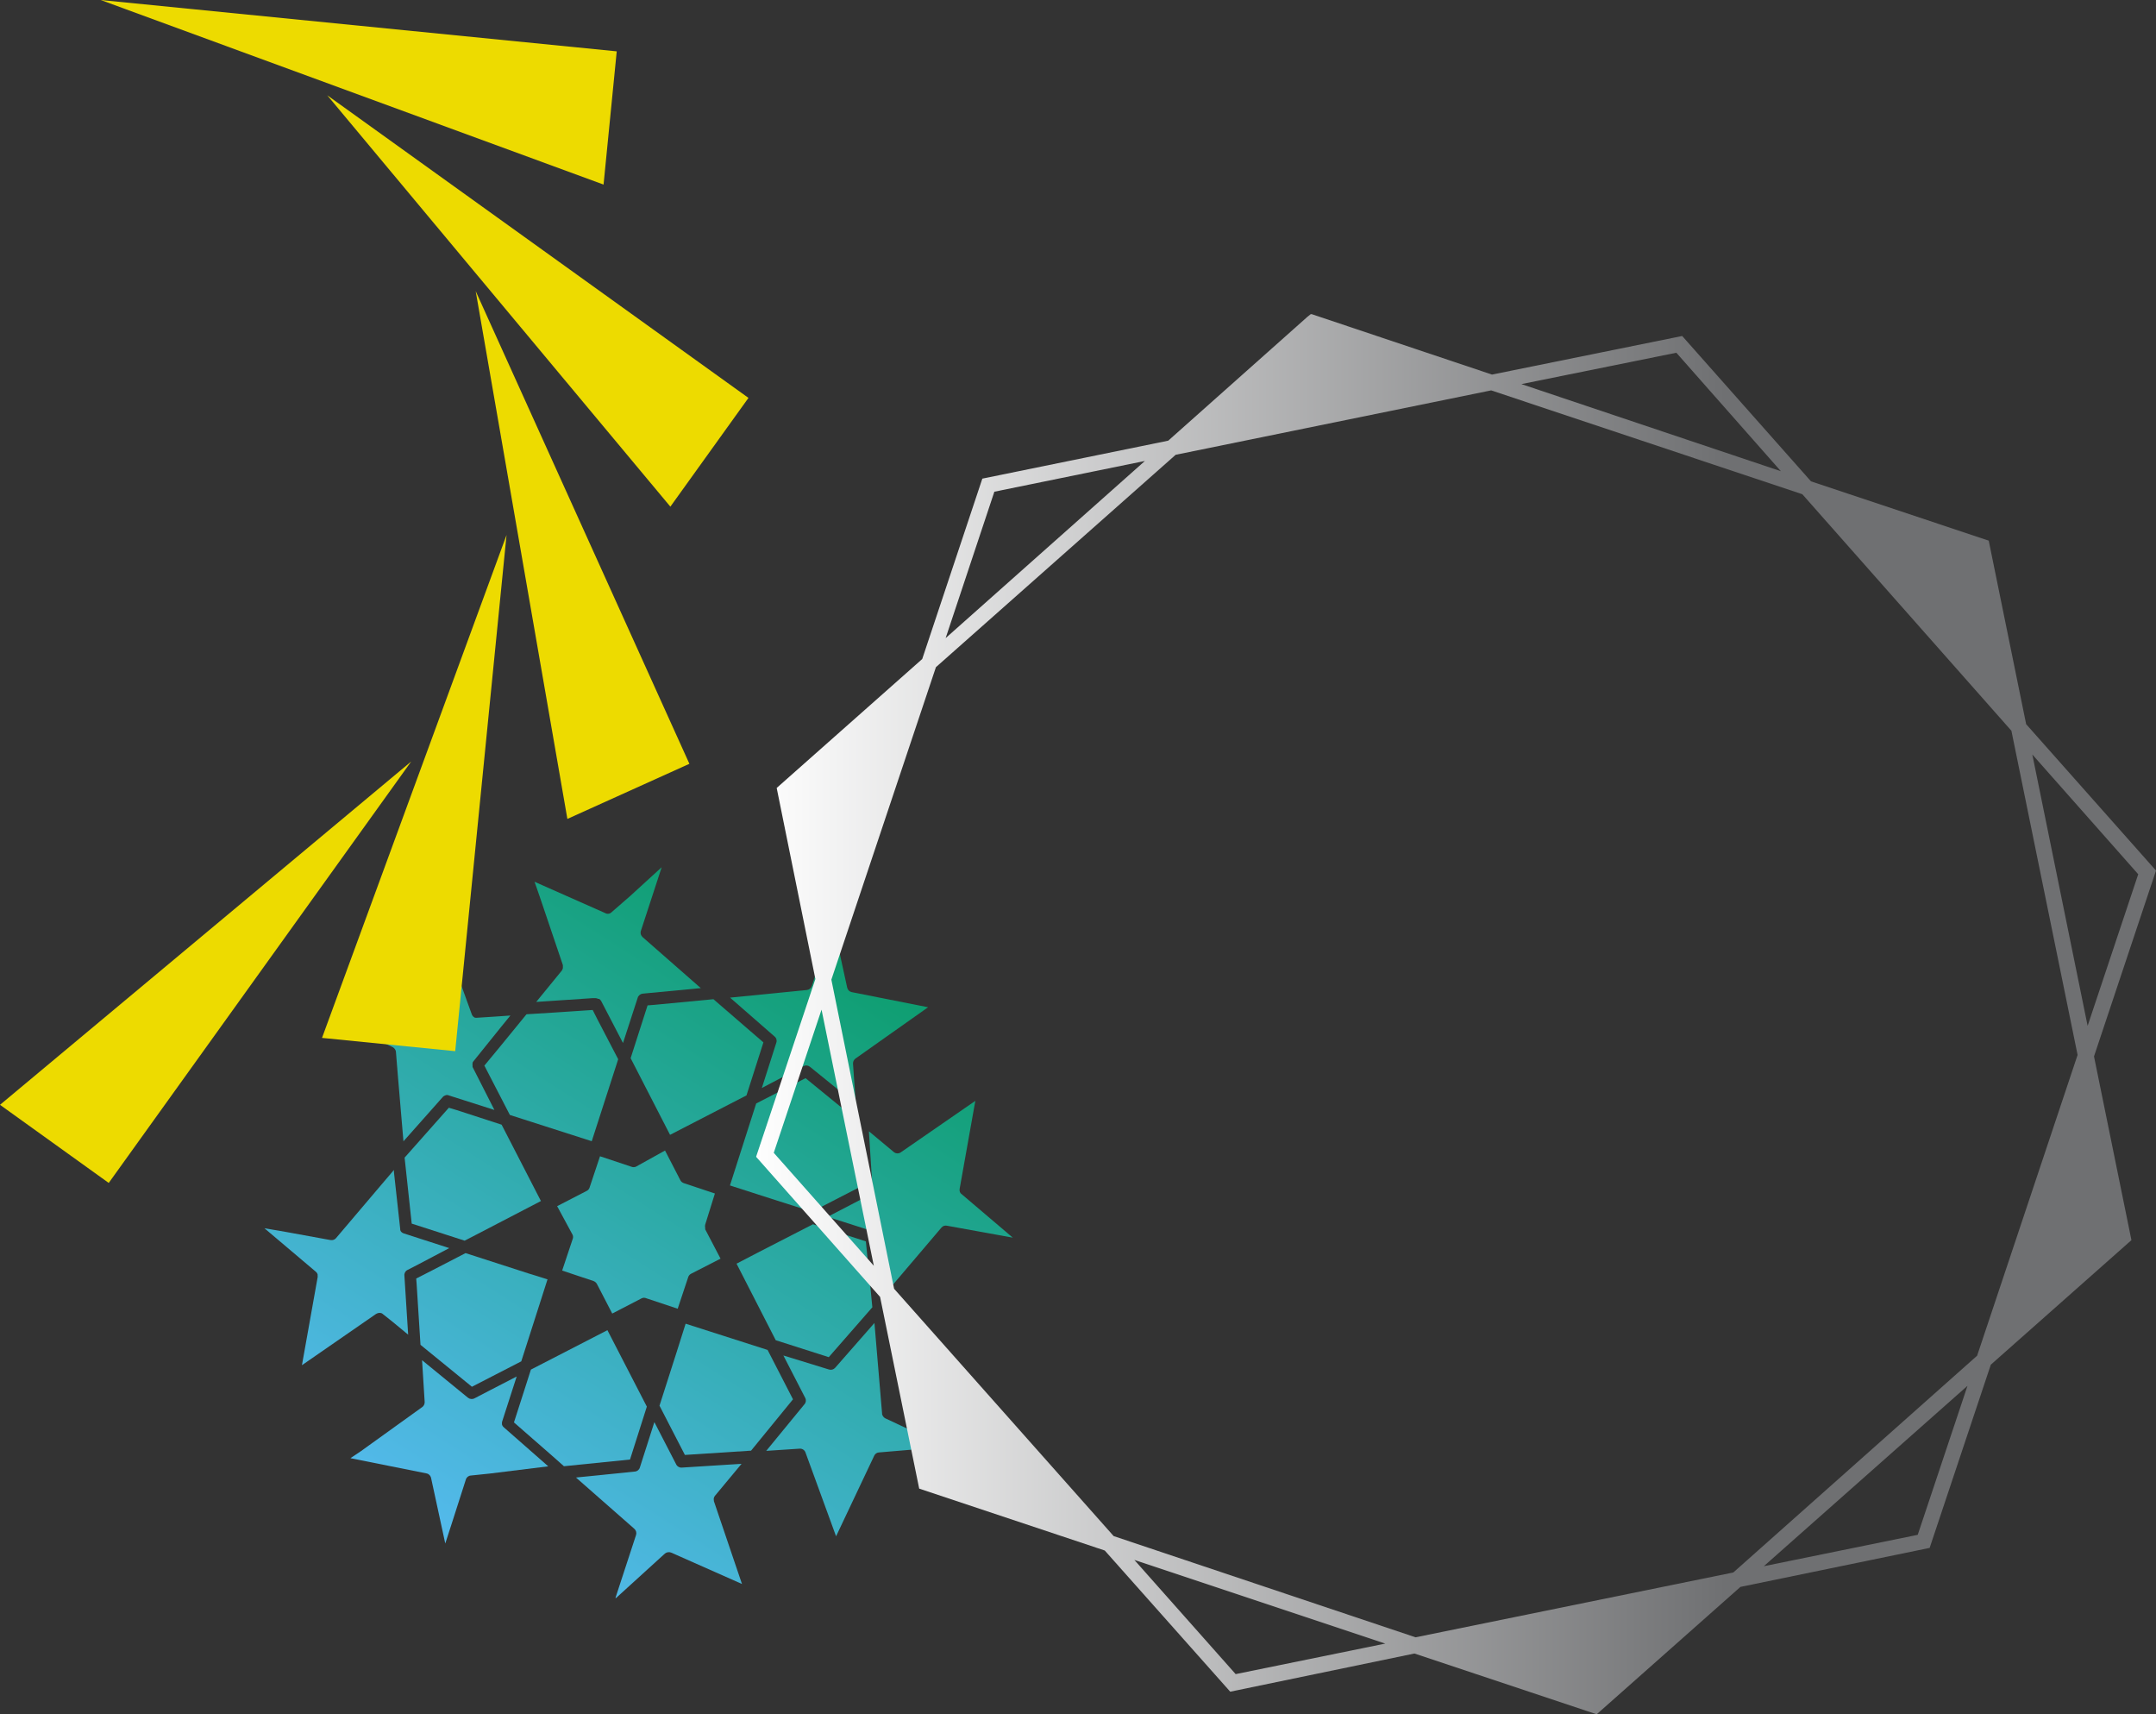 <svg xmlns="http://www.w3.org/2000/svg" xmlns:xlink="http://www.w3.org/1999/xlink" viewBox="0 0 206.22 163.93"><rect x="0" y="0" width="206.22" height="163.93" fill="#333333" stroke="none"/><defs><style>.cls-1{fill:none;}.cls-2{isolation:isolate;}.cls-3{clip-path:url(#clip-path);}.cls-4{clip-path:url(#clip-path-2);}.cls-5{mix-blend-mode:overlay;}.cls-6{clip-path:url(#clip-path-3);}.cls-7{clip-path:url(#clip-path-4);}.cls-8{fill:url(#linear-gradient);}.cls-9{clip-path:url(#clip-path-5);}.cls-10{fill:url(#linear-gradient-2);}.cls-11{clip-path:url(#clip-path-6);}.cls-12{fill:url(#linear-gradient-3);}.cls-13{clip-path:url(#clip-path-7);}.cls-14{fill:url(#linear-gradient-4);}.cls-15{clip-path:url(#clip-path-8);}.cls-16{fill:url(#linear-gradient-5);}.cls-17{clip-path:url(#clip-path-9);}.cls-18{fill:url(#linear-gradient-6);}.cls-19{clip-path:url(#clip-path-10);}.cls-20{fill:url(#linear-gradient-7);}.cls-21{clip-path:url(#clip-path-11);}.cls-22{fill:url(#linear-gradient-8);}.cls-23{clip-path:url(#clip-path-12);}.cls-24{fill:url(#linear-gradient-9);}.cls-25{clip-path:url(#clip-path-13);}.cls-26{fill:url(#linear-gradient-10);}.cls-27{clip-path:url(#clip-path-14);}.cls-28{fill:url(#linear-gradient-11);}.cls-29{clip-path:url(#clip-path-15);}.cls-30{fill:url(#linear-gradient-12);}.cls-31{clip-path:url(#clip-path-16);}.cls-32{fill:url(#linear-gradient-13);}.cls-33{clip-path:url(#clip-path-17);}.cls-34{fill:url(#linear-gradient-14);}.cls-35{clip-path:url(#clip-path-18);}.cls-36{fill:url(#linear-gradient-15);}.cls-37{clip-path:url(#clip-path-19);}.cls-38{fill:url(#linear-gradient-16);}.cls-39{clip-path:url(#clip-path-20);}.cls-40{fill:url(#linear-gradient-17);}.cls-41{opacity:0.6;}.cls-42{clip-path:url(#clip-path-21);}.cls-43{fill:url(#linear-gradient-18);}.cls-44{clip-path:url(#clip-path-23);}.cls-45{fill:#eddb00;}</style><clipPath id="clip-path" transform="translate(-3.71 -3.98)"><polyline class="cls-1" points="-19.02 167.91 209.92 167.91 209.92 -80.14 -19.02 -80.14"/></clipPath><clipPath id="clip-path-2" transform="translate(-3.71 -3.98)"><polyline class="cls-1" points="-19.02 -80.14 209.92 -80.14 209.92 167.91 -19.02 167.91"/></clipPath><clipPath id="clip-path-3" transform="translate(-3.71 -3.98)"><rect class="cls-1" x="29.01" y="86.91" width="71.58" height="69.88"/></clipPath><clipPath id="clip-path-4" transform="translate(-3.71 -3.98)"><path class="cls-1" d="M43.74,124.88l-1.05.54a.53.53,0,0,0-.3.53l.36,5.66-1.5-1.24-.92-.73a.42.42,0,0,0-.12-.08.56.56,0,0,0-.38,0,.67.67,0,0,0-.17.08l-7.07,4.89,1.5-8.4a.19.19,0,0,0,0-.13,1,1,0,0,0,0-.16.51.51,0,0,0-.16-.24L29,121.43l2.14.37,4.17.76a.75.75,0,0,0,.22,0,.56.56,0,0,0,.31-.17l4.39-5.17,1.16-1.36,0,.2.6,5.44v.07a.33.33,0,0,0,.11.22s0,0,0,0a.58.58,0,0,0,.24.14l4.34,1.4Z"/></clipPath><linearGradient id="linear-gradient" x1="-19.02" y1="167.93" x2="-18.02" y2="167.93" gradientTransform="matrix(66.17, 0, 0, 66.17, 1280.73, -10986.46)" gradientUnits="userSpaceOnUse"><stop offset="0" stop-color="#52b9e9"/><stop offset="1" stop-color="#0e9e70"/></linearGradient><clipPath id="clip-path-5" transform="translate(-3.71 -3.98)"><path class="cls-1" d="M50.56,144.89l-1.82.19a.53.53,0,0,0-.47.38l-1.36,4.24-.61,1.88-1.36-6.28a.58.58,0,0,0-.21-.32.41.41,0,0,0-.21-.1l-7.29-1.46,1-.67,5.87-4.22a.57.57,0,0,0,.23-.48l-.25-4,4.39,3.59a.57.57,0,0,0,.62.06l1.54-.8,2.5-1.29-.6,1.86-.8,2.48h0a.89.89,0,0,0,0,.28,0,0,0,0,1,0,0v0a.49.49,0,0,0,.17.24l4.25,3.73Z"/></clipPath><linearGradient id="linear-gradient-2" x1="-19.02" y1="167.91" x2="-18.02" y2="167.91" gradientTransform="matrix(66.19, 0, 0, 66.19, 1299.96, -10970.12)" xlink:href="#linear-gradient"/><clipPath id="clip-path-6" transform="translate(-3.71 -3.98)"><polygon class="cls-1" points="53.57 134.16 48.85 136.59 43.93 132.58 43.56 126.76 43.52 126.24 45.05 125.46 48.24 123.81 54.22 125.74 56.08 126.32 53.57 134.16"/></clipPath><linearGradient id="linear-gradient-3" x1="-19.02" y1="167.93" x2="-18.02" y2="167.93" gradientTransform="matrix(66.17, 0, 0, 66.17, 1290.42, -10981.3)" xlink:href="#linear-gradient"/><clipPath id="clip-path-7" transform="translate(-3.71 -3.98)"><polygon class="cls-1" points="49.16 122.1 48.15 122.62 44.24 121.36 43.09 120.99 42.41 114.68 46.64 109.91 47.38 110.13 51.69 111.53 55.45 118.83 49.16 122.1"/></clipPath><linearGradient id="linear-gradient-4" x1="-19.02" y1="167.91" x2="-18.02" y2="167.91" gradientTransform="matrix(66.17, 0, 0, 66.17, 1278.34, -10994.21)" xlink:href="#linear-gradient"/><clipPath id="clip-path-8" transform="translate(-3.71 -3.98)"><path class="cls-1" d="M51.64,102.18,49,105.46h0a.25.25,0,0,0-.09.19s0,0,0,0a.56.56,0,0,0,0,.22h0a.74.74,0,0,0,0,.14L51,110.12l-4.33-1.38a.44.44,0,0,0-.4,0,.54.54,0,0,0-.18.11l-3.79,4.27-.53-6.22-.19-2.34a.56.56,0,0,0-.15-.32.83.83,0,0,0-.16-.13l-4.34-2.05-1.47-.7L40.5,101l1.32-.09a.6.6,0,0,0,.41-.29s0,0,0,0l2-4.13,1.68-3.57.21.56,2.71,7.48a.55.55,0,0,0,.31.34.93.93,0,0,0,.25,0l1.71-.11,1.43-.1Z"/></clipPath><linearGradient id="linear-gradient-5" x1="-19.02" y1="167.9" x2="-18.02" y2="167.9" gradientTransform="matrix(66.19, 0, 0, 66.19, 1265.27, -11010.18)" xlink:href="#linear-gradient"/><clipPath id="clip-path-9" transform="translate(-3.71 -3.98)"><polygon class="cls-1" points="63.97 143.55 57.65 144.19 56.5 143.17 52.87 140 53.93 136.7 54.49 134.95 61.81 131.18 65.58 138.49 63.97 143.55"/></clipPath><linearGradient id="linear-gradient-6" x1="-19.02" y1="167.9" x2="-18.02" y2="167.9" gradientTransform="matrix(66.17, 0, 0, 66.17, 1301.12, -10972.71)" xlink:href="#linear-gradient"/><clipPath id="clip-path-10" transform="translate(-3.71 -3.98)"><polygon class="cls-1" points="60.31 113.11 52.48 110.6 50.04 105.88 51.52 104.09 54.07 100.97 56.66 100.81 60.4 100.56 60.86 101.47 62.84 105.27 60.31 113.11"/></clipPath><linearGradient id="linear-gradient-7" x1="-19.02" y1="167.91" x2="-18.02" y2="167.91" gradientTransform="matrix(66.17, 0, 0, 66.17, 1273.84, -11003.41)" xlink:href="#linear-gradient"/><clipPath id="clip-path-11" transform="translate(-3.71 -3.98)"><path class="cls-1" d="M72.11,147a.51.51,0,0,0-.12.46l0,.06,2.69,7.93-6.77-3a.6.6,0,0,0-.6.09l-4.76,4.33,2-6.11a.56.56,0,0,0-.17-.59l-5.58-4.9,5.63-.57a.54.54,0,0,0,.48-.38l1.39-4.35,2.09,4.05a.55.55,0,0,0,.54.3l5.71-.36Z"/></clipPath><linearGradient id="linear-gradient-8" x1="-19.02" y1="167.9" x2="-18.02" y2="167.9" gradientTransform="matrix(66.17, 0, 0, 66.17, 1313.58, -10962.26)" xlink:href="#linear-gradient"/><clipPath id="clip-path-12" transform="translate(-3.71 -3.98)"><path class="cls-1" d="M71.16,121.09a.61.61,0,0,0,0,.3s0,.08,0,.14l1.47,2.81-2.83,1.45a.55.55,0,0,0-.27.34l-1,3-3-1a.52.52,0,0,0-.44,0l-2.82,1.46-1.46-2.82a.62.62,0,0,0-.33-.29l-3-1,1-3a.52.52,0,0,0,0-.42L57,119.32l2.83-1.46a.52.52,0,0,0,.27-.31l1-3,3,1a.58.58,0,0,0,.43,0L67.32,114l1.46,2.83a.57.57,0,0,0,.31.28l3,1Z"/></clipPath><linearGradient id="linear-gradient-9" x1="-19.02" y1="167.91" x2="-18.02" y2="167.91" gradientTransform="matrix(66.2, 0, 0, 66.2, 1290.84, -10993.71)" xlink:href="#linear-gradient"/><clipPath id="clip-path-13" transform="translate(-3.71 -3.98)"><path class="cls-1" d="M65.17,99a.58.58,0,0,0-.41.27.22.22,0,0,0-.05.11l-1.41,4.34-2.08-4a.6.6,0,0,0-.2-.22s-.06,0-.09,0a.61.61,0,0,0-.24-.07l-.31,0L55,99.79l2.45-3,0,0a.94.94,0,0,0,.1-.23v-.07a.81.81,0,0,0,0-.15l0-.07-2.23-6.59-.48-1.38,6.77,3a.5.5,0,0,0,.6-.09L64,89.65l3-2.74-2,6.12a.59.59,0,0,0,0,.29v0h0a.71.71,0,0,0,.16.26l5.58,4.89Z"/></clipPath><linearGradient id="linear-gradient-10" x1="-19.02" y1="167.93" x2="-18.02" y2="167.93" gradientTransform="matrix(66.18, 0, 0, 66.18, 1267.25, -11017.62)" xlink:href="#linear-gradient"/><clipPath id="clip-path-14" transform="translate(-3.71 -3.98)"><polygon class="cls-1" points="75.55 142.7 69.22 143.11 66.79 138.4 68.42 133.31 69.29 130.56 77.13 133.07 79.56 137.79 75.55 142.7"/></clipPath><linearGradient id="linear-gradient-11" x1="-19.02" y1="167.92" x2="-18.02" y2="167.92" gradientTransform="matrix(66.16, 0, 0, 66.16, 1306.57, -10972.64)" xlink:href="#linear-gradient"/><clipPath id="clip-path-15" transform="translate(-3.71 -3.98)"><polygon class="cls-1" points="75.11 108.73 67.8 112.5 65.84 108.69 64.03 105.17 65.65 100.12 66.29 100.07 71.95 99.53 76.73 103.66 75.11 108.73"/></clipPath><linearGradient id="linear-gradient-12" x1="-19.02" y1="167.93" x2="-18.02" y2="167.93" gradientTransform="matrix(66.16, 0, 0, 66.16, 1279.48, -11004.92)" xlink:href="#linear-gradient"/><clipPath id="clip-path-16" transform="translate(-3.71 -3.98)"><polygon class="cls-1" points="87.15 128.99 82.98 133.76 77.91 132.14 74.16 124.82 76.16 123.78 81.47 121.05 86.53 122.69 87.15 128.99"/></clipPath><linearGradient id="linear-gradient-13" x1="-19.02" y1="167.92" x2="-18.02" y2="167.92" gradientTransform="matrix(66.13, 0, 0, 66.13, 1301.61, -10977.74)" xlink:href="#linear-gradient"/><clipPath id="clip-path-17" transform="translate(-3.71 -3.98)"><polygon class="cls-1" points="86.09 117.42 81.37 119.85 77.82 118.72 73.53 117.34 75.1 112.43 76.04 109.5 80.76 107.08 85.67 111.09 86.09 117.42"/></clipPath><linearGradient id="linear-gradient-14" x1="-19.02" y1="167.9" x2="-18.02" y2="167.9" gradientTransform="matrix(66.18, 0, 0, 66.18, 1290.31, -10997.67)" xlink:href="#linear-gradient"/><clipPath id="clip-path-18" transform="translate(-3.71 -3.98)"><path class="cls-1" d="M87.79,142.87a.53.53,0,0,0-.46.31l-3.65,7.71-2.92-8a.55.55,0,0,0-.56-.38l-3.2.21,3.66-4.46a.53.53,0,0,0,.07-.6l-2.09-4.06L83,134.94a.56.56,0,0,0,.59-.16l3.76-4.29.73,8.65a.15.15,0,0,0,0,.07.62.62,0,0,0,.31.4l5.8,2.72Z"/></clipPath><linearGradient id="linear-gradient-15" x1="-19.02" y1="167.93" x2="-18.02" y2="167.93" gradientTransform="matrix(66.15, 0, 0, 66.15, 1315.41, -10968.28)" xlink:href="#linear-gradient"/><clipPath id="clip-path-19" transform="translate(-3.71 -3.98)"><path class="cls-1" d="M85.53,105.21a.58.58,0,0,0-.23.49l.27,3.85L81.19,106a.57.57,0,0,0-.61-.08l-4,2.1,1.39-4.35a.53.53,0,0,0-.18-.58l-4.25-3.71,7.36-.73a.57.57,0,0,0,.47-.41l2-6.1,1.37,6.27a.56.56,0,0,0,.42.44l7.32,1.45Z"/></clipPath><linearGradient id="linear-gradient-16" x1="-19.02" y1="167.92" x2="-18.02" y2="167.92" gradientTransform="matrix(66.17, 0, 0, 66.17, 1281.02, -11010.92)" xlink:href="#linear-gradient"/><clipPath id="clip-path-20" transform="translate(-3.71 -3.98)"><path class="cls-1" d="M94.28,121.19a.53.53,0,0,0-.53.19l-5.57,6.55-.59-5.72a.53.53,0,0,0-.37-.48l-4.35-1.39,4-2.08a.57.57,0,0,0,.3-.54l-.35-5.56,2.4,2a.55.55,0,0,0,.67,0L97,109.25l-1.5,8.41a.74.74,0,0,0,0,.21.46.46,0,0,0,.2.31l4.88,4.15Z"/></clipPath><linearGradient id="linear-gradient-17" x1="-19.02" y1="167.9" x2="-18.02" y2="167.9" gradientTransform="matrix(66.14, 0, 0, 66.14, 1299.49, -10987.15)" xlink:href="#linear-gradient"/><clipPath id="clip-path-21" transform="translate(-3.71 -3.98)"><path class="cls-1" d="M112.21,153.15l24,8-14.31,2.92ZM191.9,136.5l-4.76,14.25-14.72,3ZM77.72,114.22l4.57-13.69,5,24.49ZM198.1,76.13l10.13,11.45-4.84,14.5ZM98.82,51l14.4-2.94L94.16,65Zm11.41,99.87-21-23.65-6-29.56,10-29.88,22.93-20.31,30.18-6.16,29.76,9.93,20,22.62,6.33,31-9.61,28.76L169.5,154.35l-30.39,6.2Zm39-110.16,14.82-3,10,11.33Zm-20.46-6.44L115.45,46.12,97.67,49.75,91.92,67,78,79.33,81.7,97.6l-5.67,17L87.89,128l3.74,18.33,17.75,5.92,12,13.5L139,162.1l17.43,5.81h0l.32-.28,13.43-11.9L188.28,152l5.85-17.52,13.45-11.91L204,105l5.93-17.77-12.42-14-3.58-17.55-17-5.67-12.32-13.9L146.42,39.8,129.11,34Z"/></clipPath><linearGradient id="linear-gradient-18" x1="-19.02" y1="167.91" x2="-18.02" y2="167.91" gradientTransform="matrix(133.89, 0, 0, -133.89, 2619.06, 22578.9)" gradientUnits="userSpaceOnUse"><stop offset="0" stop-color="#fff"/><stop offset="0.69" stop-color="#6f7072"/><stop offset="1" stop-color="#6f7072"/></linearGradient><clipPath id="clip-path-23" transform="translate(-3.71 -3.98)"><polygon class="cls-1" points="3.71 117.1 75.3 118.1 75.3 4.98 3.71 1.98 3.71 117.1"/></clipPath></defs><title>landing-graphic-2</title><g class="cls-2"><g id="Layer_1" data-name="Layer 1"><g class="cls-3"><g class="cls-4"><g class="cls-5"><g class="cls-6"><g class="cls-7"><rect class="cls-8" x="25.24" y="112.66" width="25.28" height="25" transform="translate(-91.57 85.28) rotate(-57.23)"/></g><g class="cls-9"><rect class="cls-10" x="34.21" y="130.17" width="24.92" height="25.34" transform="translate(-102.4 100.79) rotate(-57.23)"/></g><g class="cls-11"><rect class="cls-12" x="41.03" y="121.47" width="17.54" height="17.48" transform="matrix(0.54, -0.84, 0.84, 0.54, -90.34, 97.63)"/></g><g class="cls-13"><rect class="cls-14" x="40.06" y="107.34" width="17.75" height="17.85" transform="translate(-79.02 90.5) rotate(-57.23)"/></g><g class="cls-15"><rect class="cls-16" x="30.81" y="90.31" width="26.34" height="25.39" transform="translate(-70.14 80.25) rotate(-57.23)"/></g><g class="cls-17"><rect class="cls-18" x="50.32" y="128.82" width="17.81" height="17.72" transform="translate(-92.31 108.98) rotate(-57.23)"/></g><g class="cls-19"><rect class="cls-20" x="47.7" y="98.06" width="17.48" height="17.55" transform="translate(-67.65 92.49) rotate(-57.23)"/></g><g class="cls-21"><rect class="cls-22" x="55.34" y="137.09" width="22.81" height="22.51" transform="translate(-97.82 120.2) rotate(-57.23)"/></g><g class="cls-23"><rect class="cls-24" x="53.97" y="111" width="21.67" height="21.67" transform="translate(-76.42 106.41) rotate(-57.23)"/></g><g class="cls-25"><rect class="cls-26" x="51.46" y="84.09" width="22.78" height="22.5" transform="matrix(0.54, -0.84, 0.84, 0.54, -55.04, 92.6)"/></g><g class="cls-27"><rect class="cls-28" x="64.44" y="128.07" width="17.47" height="17.53" transform="translate(-85.2 120.33) rotate(-57.23)"/></g><g class="cls-29"><rect class="cls-30" x="61.49" y="97.16" width="17.78" height="17.7" transform="translate(-60.56 103.84) rotate(-57.23)"/></g><g class="cls-31"><rect class="cls-32" x="71.79" y="118.51" width="17.72" height="17.8" transform="matrix(0.54, -0.84, 0.84, 0.54, -73.84, 122.29)"/></g><g class="cls-33"><rect class="cls-34" x="71.04" y="104.73" width="17.53" height="17.47" transform="translate(-62.5 115.18) rotate(-57.23)"/></g><g class="cls-35"><rect class="cls-36" x="72.37" y="127.95" width="26.45" height="25.48" transform="translate(-82.74 132.53) rotate(-57.23)"/></g><g class="cls-37"><rect class="cls-38" x="70.5" y="88.18" width="24.88" height="25.32" transform="translate(-50.45 112.02) rotate(-57.23)"/></g><g class="cls-39"><rect class="cls-40" x="79.09" y="106.09" width="25.29" height="25" transform="translate(-61.34 127.56) rotate(-57.23)"/></g></g></g></g><g class="cls-42"><rect class="cls-43" x="72.33" y="30.04" width="133.89" height="133.89"/></g><g class="cls-4"><g class="cls-5"><g class="cls-44"><polygon class="cls-45" points="57.73 17.65 58.99 4.91 9.63 0 57.73 17.65"/><polygon class="cls-45" points="64.12 48.45 71.59 38.05 31.3 9.11 64.12 48.45"/><polygon class="cls-45" points="54.27 78.31 65.94 73.04 45.5 27.84 54.27 78.31"/><polygon class="cls-45" points="30.8 99.25 43.54 100.52 48.45 51.16 30.8 99.25"/><polygon class="cls-45" points="0 105.65 10.4 113.12 39.33 72.82 0 105.65"/></g></g></g></g></g></g></svg>